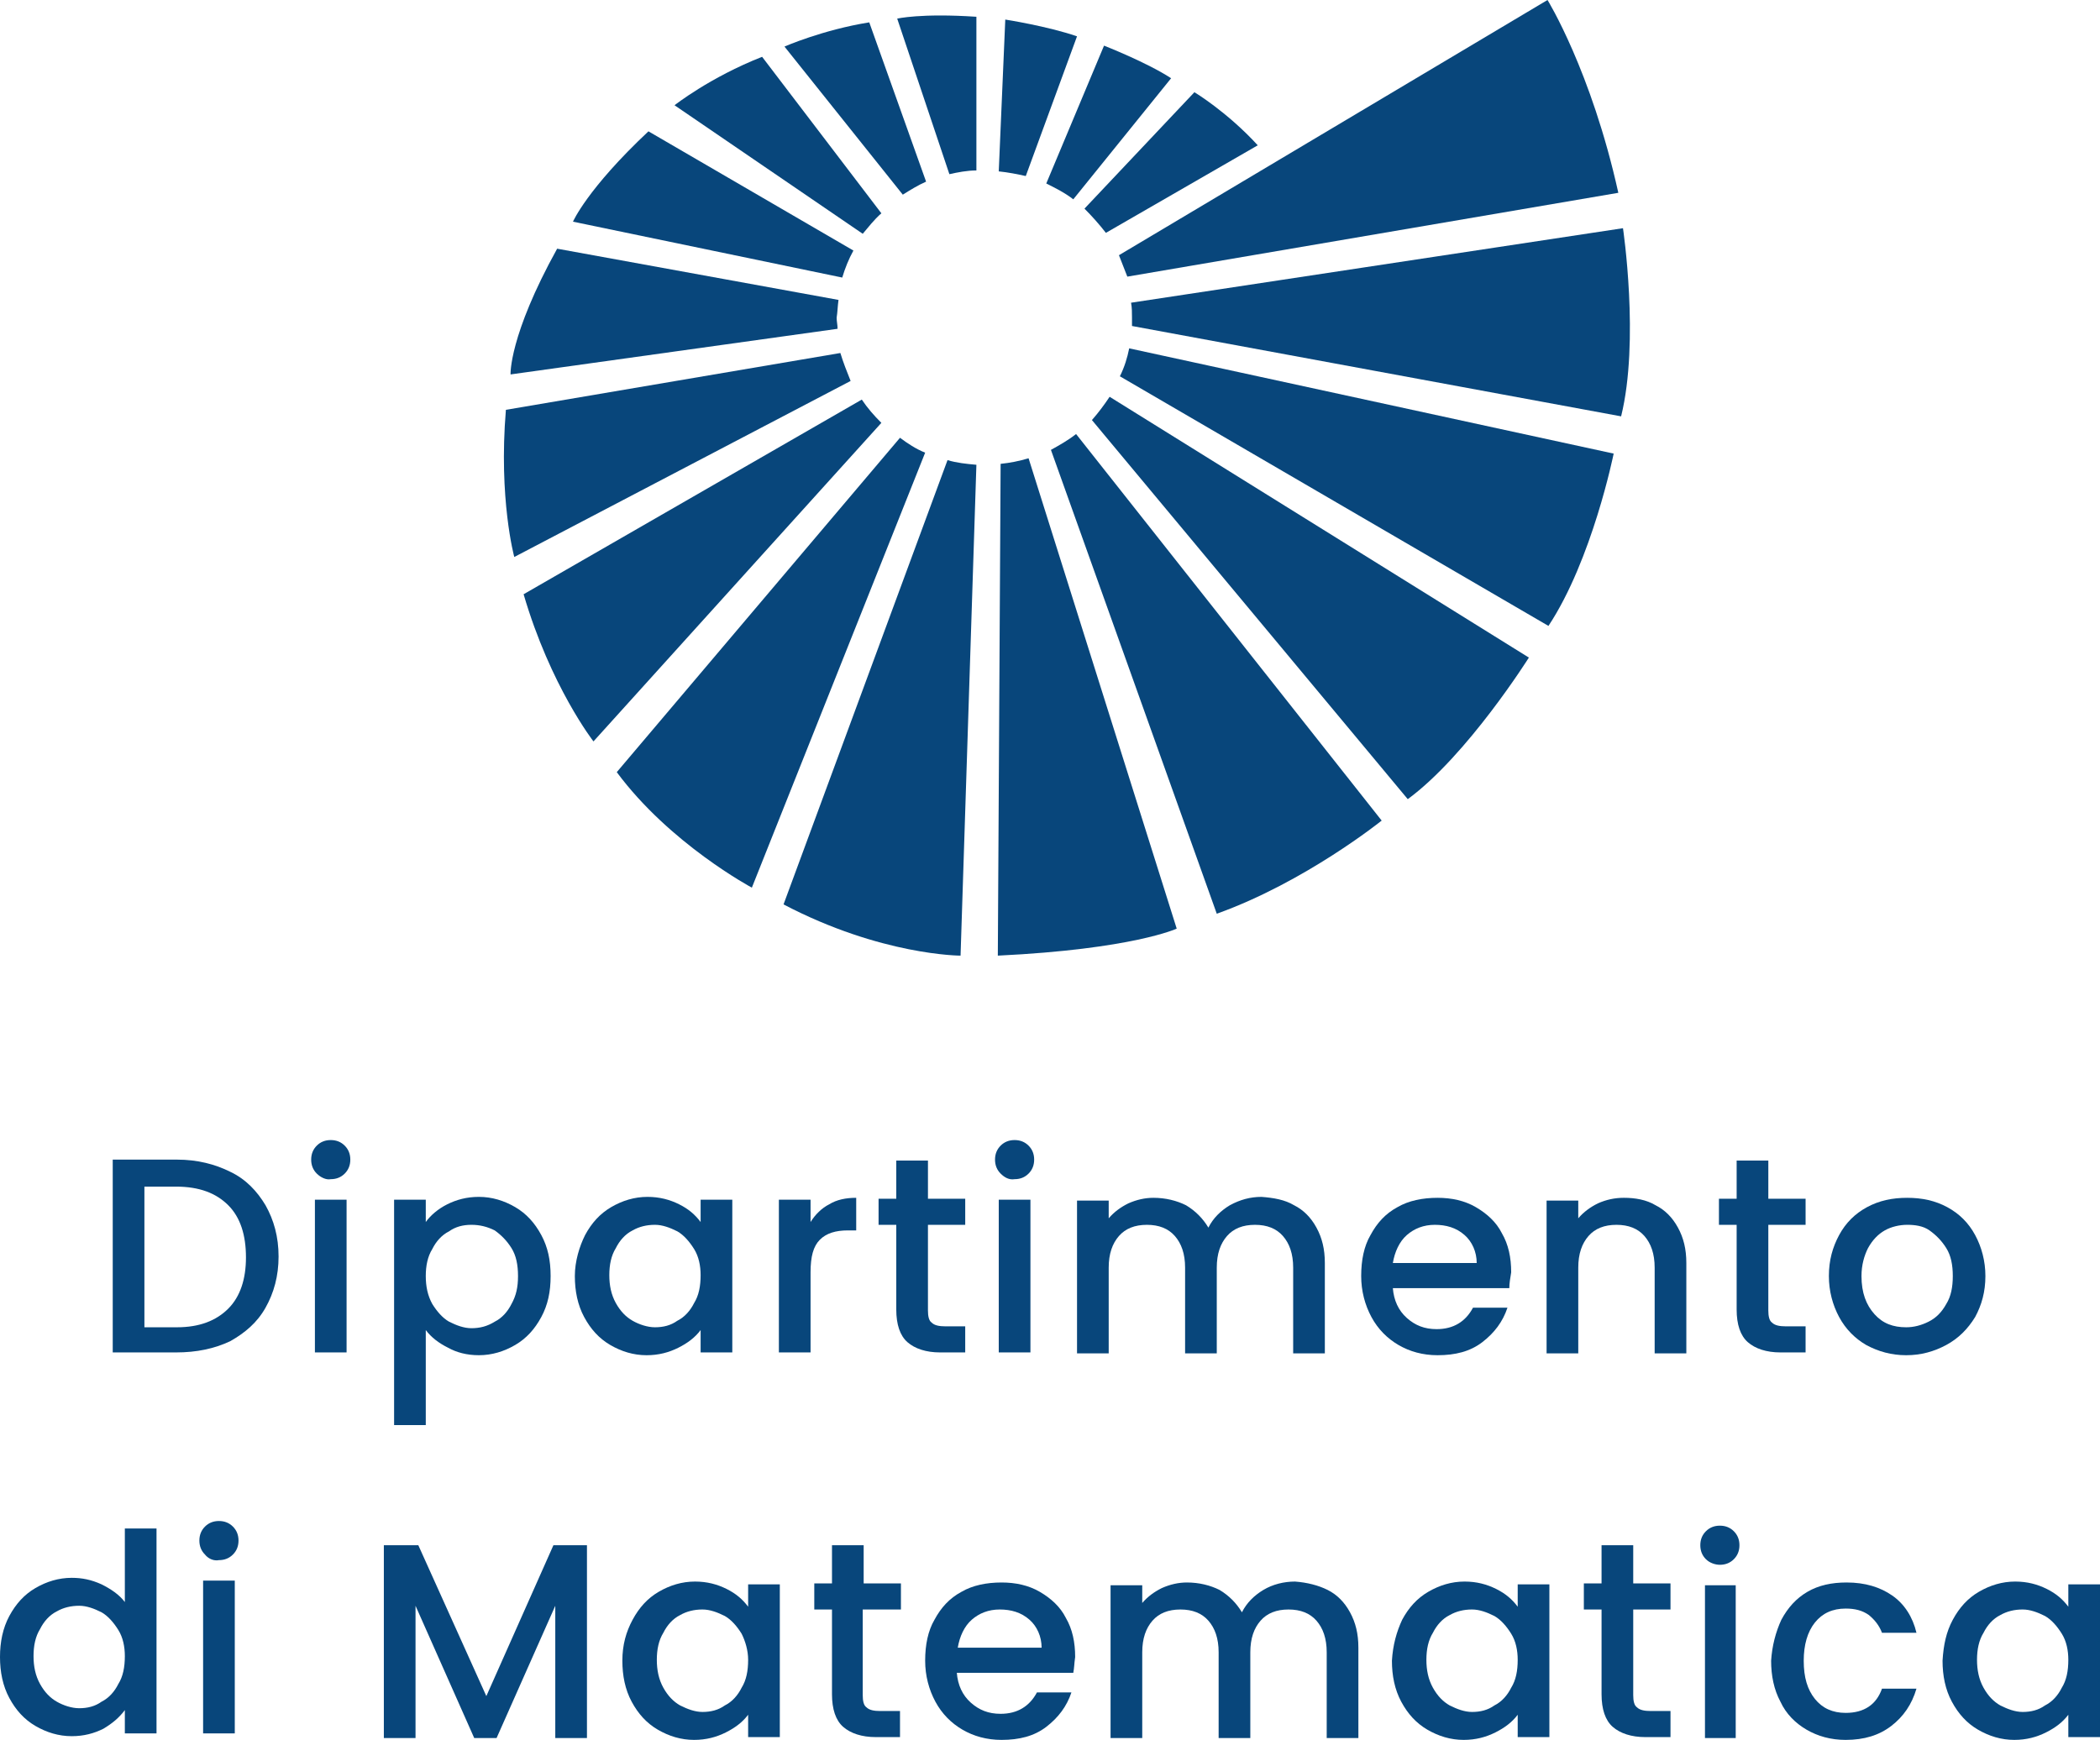 <?xml version="1.0" encoding="utf-8"?>
<!-- Generator: Adobe Illustrator 19.0.0, SVG Export Plug-In . SVG Version: 6.00 Build 0)  -->
<svg version="1.1" id="Livello_1" xmlns="http://www.w3.org/2000/svg" xmlns:xlink="http://www.w3.org/1999/xlink" x="0px" y="0px"
	 viewBox="0 0 225.4 186.8" style="enable-background:new 0 0 225.4 186.8;" xml:space="preserve">
<style type="text/css">
	.st0{fill:#08467B;}
</style>
<g id="XMLID_27_">
	<g id="XMLID_631_">
		<path id="XMLID_651_" class="st0" d="M173.7,20.7C170.8,7.6,166.1,0,166.1,0l-46,27.4c0.3,0.8,0.6,1.5,0.9,2.3L173.7,20.7z"/>
		<path id="XMLID_650_" class="st0" d="M121.5,35l52.5,9.7c2-8.1,0.2-20.2,0.2-20.2l-52.8,8c0.1,0.5,0.1,1.1,0.1,1.6
			C121.5,34.4,121.5,34.7,121.5,35z"/>
		<path id="XMLID_649_" class="st0" d="M166.2,67.2c4.7-7.1,7-18.5,7-18.5l-52-11.3c-0.2,1-0.5,2-1,3L166.2,67.2z"/>
		<path id="XMLID_648_" class="st0" d="M151.1,85.8c6.4-4.7,13-15.2,13-15.2l-45-28c-0.6,0.9-1.2,1.7-1.9,2.5L151.1,85.8z"/>
		<path id="XMLID_647_" class="st0" d="M130.6,98.1c9.5-3.4,17.7-10,17.7-10l-32.8-41.5c-0.9,0.7-1.8,1.2-2.7,1.7L130.6,98.1z"/>
		<path id="XMLID_646_" class="st0" d="M107.1,102.6c14.5-0.7,19.2-2.9,19.2-2.9l-15.9-50.5c-1,0.3-2,0.5-3,0.6L107.1,102.6z"/>
		<path id="XMLID_645_" class="st0" d="M84.1,97.1c10.5,5.5,19,5.5,19,5.5l1.7-52.7c-1.1-0.1-2.1-0.2-3.1-0.5L84.1,97.1z"/>
		<path id="XMLID_644_" class="st0" d="M66.2,82.9c5.7,7.7,14.5,12.4,14.5,12.4l18.6-46.7c-1-0.4-1.9-1-2.7-1.6L66.2,82.9z"/>
		<path id="XMLID_643_" class="st0" d="M92.5,42.9L56.2,63.8c2.9,9.9,7.5,15.8,7.5,15.8l30.9-34.2C93.8,44.6,93.1,43.8,92.5,42.9z"
			/>
		<path id="XMLID_642_" class="st0" d="M54.3,44c-0.8,9.6,0.9,15.8,0.9,15.8l36.1-18.9c-0.4-1-0.8-2-1.1-3L54.3,44z"/>
		<path id="XMLID_640_" class="st0" d="M90,32.2l-30.2-5.5c-5.2,9.4-5,13.5-5,13.5l35.1-4.9c0-0.4-0.1-0.8-0.1-1.2
			C89.9,33.5,89.9,32.9,90,32.2z"/>
		<path id="XMLID_639_" class="st0" d="M69.6,14.1c-6.6,6.2-8.1,9.7-8.1,9.7l28.9,6c0.3-1,0.7-2,1.2-2.9L69.6,14.1z"/>
		<path id="XMLID_637_" class="st0" d="M94.6,22.9L81.8,6.1c-5.6,2.2-9.4,5.2-9.4,5.2l20.2,13.8C93.2,24.4,93.8,23.6,94.6,22.9z"/>
		<path id="XMLID_636_" class="st0" d="M93.3,2.4c-5,0.8-9.1,2.6-9.1,2.6l12.7,15.9c0.8-0.5,1.6-1,2.5-1.4L93.3,2.4z"/>
		<path id="XMLID_635_" class="st0" d="M104.8,1.8C98.8,1.4,96.3,2,96.3,2l5.6,16.7c0.9-0.2,1.9-0.4,2.9-0.4V1.8z"/>
		<path id="XMLID_634_" class="st0" d="M115.6,3.9c-3.2-1.1-7.7-1.8-7.7-1.8l-0.7,16.3c1,0.1,2,0.3,2.9,0.5L115.6,3.9z"/>
		<path id="XMLID_633_" class="st0" d="M118.7,25l16.3-9.4c-3.3-3.6-6.8-5.7-6.8-5.7l-11.8,12.5C117.2,23.2,118,24.1,118.7,25z"/>
		<path id="XMLID_632_" class="st0" d="M125.7,8.4c-2.6-1.7-7.2-3.5-7.2-3.5l-6.2,14.8c1,0.5,2,1,2.9,1.7L125.7,8.4z"/>
	</g>
	<g id="XMLID_660_">
		<g id="XMLID_477_">
			<path id="XMLID_537_" class="st0" d="M24.7,125.8c1.7,0.8,2.9,2.1,3.8,3.6c0.9,1.6,1.4,3.4,1.4,5.5s-0.5,3.9-1.4,5.5
				s-2.2,2.7-3.8,3.6c-1.7,0.8-3.6,1.2-5.8,1.2h-6.8v-20.7H19C21.2,124.5,23.1,125,24.7,125.8z M24.5,140.5c1.3-1.3,1.9-3.2,1.9-5.5
				c0-2.4-0.6-4.3-1.9-5.6c-1.3-1.3-3.1-2-5.6-2h-3.4v15.1H19C21.4,142.5,23.2,141.8,24.5,140.5z"/>
			<path id="XMLID_534_" class="st0" d="M34,126c-0.4-0.4-0.6-0.9-0.6-1.5c0-0.6,0.2-1.1,0.6-1.5s0.9-0.6,1.5-0.6
				c0.6,0,1.1,0.2,1.5,0.6c0.4,0.4,0.6,0.9,0.6,1.5c0,0.6-0.2,1.1-0.6,1.5c-0.4,0.4-0.9,0.6-1.5,0.6C35,126.7,34.4,126.4,34,126z
				 M37.2,128.8v16.4h-3.4v-16.4H37.2z"/>
			<path id="XMLID_531_" class="st0" d="M48,129.3c1-0.5,2.1-0.8,3.4-0.8c1.4,0,2.7,0.4,3.9,1.1c1.2,0.7,2.1,1.7,2.8,3
				c0.7,1.3,1,2.7,1,4.4s-0.3,3.1-1,4.4c-0.7,1.3-1.6,2.3-2.8,3c-1.2,0.7-2.5,1.1-3.9,1.1c-1.3,0-2.4-0.3-3.3-0.8
				c-1-0.5-1.8-1.1-2.4-1.9V153h-3.4v-24.2h3.4v2.4C46.2,130.5,47,129.8,48,129.3z M54.9,134c-0.5-0.8-1.1-1.4-1.8-1.9
				c-0.8-0.4-1.6-0.6-2.5-0.6c-0.9,0-1.7,0.2-2.4,0.7c-0.8,0.4-1.4,1.1-1.8,1.9c-0.5,0.8-0.7,1.8-0.7,2.9c0,1.1,0.2,2.1,0.7,3
				c0.5,0.8,1.1,1.5,1.8,1.9c0.8,0.4,1.6,0.7,2.4,0.7c0.9,0,1.7-0.2,2.5-0.7c0.8-0.4,1.4-1.1,1.8-1.9c0.5-0.9,0.7-1.8,0.7-3
				S55.4,134.8,54.9,134z"/>
			<path id="XMLID_528_" class="st0" d="M62.8,132.6c0.7-1.3,1.6-2.3,2.8-3s2.5-1.1,3.9-1.1c1.3,0,2.4,0.3,3.4,0.8
				c1,0.5,1.7,1.1,2.3,1.9v-2.4h3.4v16.4h-3.4v-2.4c-0.6,0.8-1.4,1.4-2.4,1.9c-1,0.5-2.1,0.8-3.4,0.8c-1.4,0-2.7-0.4-3.9-1.1
				c-1.2-0.7-2.1-1.7-2.8-3c-0.7-1.3-1-2.8-1-4.4S62.2,133.8,62.8,132.6z M74.5,134.1c-0.5-0.8-1.1-1.5-1.8-1.9
				c-0.8-0.4-1.6-0.7-2.4-0.7c-0.9,0-1.7,0.2-2.4,0.6c-0.8,0.4-1.4,1.1-1.8,1.9c-0.5,0.8-0.7,1.8-0.7,2.9s0.2,2.1,0.7,3
				c0.5,0.9,1.1,1.5,1.8,1.9s1.6,0.7,2.4,0.7c0.9,0,1.7-0.2,2.4-0.7c0.8-0.4,1.4-1.1,1.8-1.9c0.5-0.8,0.7-1.8,0.7-3
				C75.2,135.9,75,134.9,74.5,134.1z"/>
			<path id="XMLID_526_" class="st0" d="M89,129.3c0.8-0.5,1.8-0.7,2.9-0.7v3.5h-0.9c-1.3,0-2.3,0.3-3,1c-0.7,0.7-1,1.8-1,3.5v8.6
				h-3.4v-16.4H87v2.4C87.5,130.4,88.2,129.7,89,129.3z"/>
			<path id="XMLID_524_" class="st0" d="M99.6,131.6v9.1c0,0.6,0.1,1.1,0.4,1.3c0.3,0.3,0.8,0.4,1.5,0.4h2.1v2.8h-2.7
				c-1.5,0-2.7-0.4-3.5-1.1c-0.8-0.7-1.2-1.9-1.2-3.5v-9.1h-1.9v-2.8h1.9v-4.1h3.4v4.1h4v2.8H99.6z"/>
			<path id="XMLID_521_" class="st0" d="M107.4,126c-0.4-0.4-0.6-0.9-0.6-1.5c0-0.6,0.2-1.1,0.6-1.5s0.9-0.6,1.5-0.6
				c0.6,0,1.1,0.2,1.5,0.6c0.4,0.4,0.6,0.9,0.6,1.5c0,0.6-0.2,1.1-0.6,1.5c-0.4,0.4-0.9,0.6-1.5,0.6
				C108.3,126.7,107.8,126.4,107.4,126z M110.6,128.8v16.4h-3.4v-16.4H110.6z"/>
			<path id="XMLID_519_" class="st0" d="M138.9,129.4c1,0.5,1.8,1.3,2.4,2.4c0.6,1.1,0.9,2.3,0.9,3.8v9.7h-3.4v-9.2
				c0-1.5-0.4-2.6-1.1-3.4c-0.7-0.8-1.7-1.2-3-1.2c-1.3,0-2.3,0.4-3,1.2c-0.7,0.8-1.1,1.9-1.1,3.4v9.2h-3.4v-9.2
				c0-1.5-0.4-2.6-1.1-3.4c-0.7-0.8-1.7-1.2-3-1.2c-1.3,0-2.3,0.4-3,1.2s-1.1,1.9-1.1,3.4v9.2h-3.4v-16.4h3.4v1.9
				c0.6-0.7,1.3-1.2,2.1-1.6c0.9-0.4,1.8-0.6,2.7-0.6c1.3,0,2.5,0.3,3.5,0.8c1,0.6,1.8,1.4,2.4,2.4c0.5-1,1.3-1.8,2.3-2.4
				c1.1-0.6,2.2-0.9,3.4-0.9C136.7,128.6,137.9,128.8,138.9,129.4z"/>
			<path id="XMLID_516_" class="st0" d="M162,138.3h-12.5c0.1,1.3,0.6,2.4,1.5,3.2c0.9,0.8,1.9,1.2,3.2,1.2c1.8,0,3.1-0.8,3.9-2.3
				h3.7c-0.5,1.5-1.4,2.7-2.7,3.7c-1.3,1-2.9,1.4-4.8,1.4c-1.6,0-3-0.4-4.2-1.1c-1.2-0.7-2.2-1.7-2.9-3s-1.1-2.8-1.1-4.4
				c0-1.7,0.3-3.2,1-4.4c0.7-1.3,1.6-2.3,2.9-3c1.2-0.7,2.7-1,4.3-1c1.5,0,2.9,0.3,4.1,1c1.2,0.7,2.2,1.6,2.8,2.8
				c0.7,1.2,1,2.6,1,4.2C162.1,137.2,162,137.8,162,138.3z M158.5,135.6c0-1.2-0.5-2.3-1.3-3c-0.9-0.8-2-1.1-3.2-1.1
				c-1.2,0-2.2,0.4-3,1.1c-0.8,0.7-1.3,1.8-1.5,3H158.5z"/>
			<path id="XMLID_514_" class="st0" d="M177.7,129.4c1,0.5,1.8,1.3,2.4,2.4c0.6,1.1,0.9,2.3,0.9,3.8v9.7h-3.4v-9.2
				c0-1.5-0.4-2.6-1.1-3.4c-0.7-0.8-1.7-1.2-3-1.2c-1.3,0-2.3,0.4-3,1.2s-1.1,1.9-1.1,3.4v9.2H166v-16.4h3.4v1.9
				c0.6-0.7,1.3-1.2,2.1-1.6c0.9-0.4,1.8-0.6,2.8-0.6C175.5,128.6,176.7,128.8,177.7,129.4z"/>
			<path id="XMLID_512_" class="st0" d="M189.8,131.6v9.1c0,0.6,0.1,1.1,0.4,1.3c0.3,0.3,0.8,0.4,1.5,0.4h2.1v2.8h-2.7
				c-1.5,0-2.7-0.4-3.5-1.1c-0.8-0.7-1.2-1.9-1.2-3.5v-9.1h-1.9v-2.8h1.9v-4.1h3.4v4.1h4v2.8H189.8z"/>
			<path id="XMLID_509_" class="st0" d="M200.3,144.4c-1.2-0.7-2.2-1.7-2.9-3s-1.1-2.8-1.1-4.4c0-1.7,0.4-3.1,1.1-4.4
				c0.7-1.3,1.7-2.3,3-3c1.3-0.7,2.7-1,4.3-1c1.6,0,3,0.3,4.3,1c1.3,0.7,2.3,1.7,3,3c0.7,1.3,1.1,2.8,1.1,4.4c0,1.7-0.4,3.1-1.1,4.4
				c-0.8,1.3-1.8,2.3-3.1,3c-1.3,0.7-2.7,1.1-4.3,1.1C203,145.5,201.6,145.1,200.3,144.4z M207,141.9c0.8-0.4,1.4-1,1.9-1.9
				c0.5-0.8,0.7-1.8,0.7-3c0-1.2-0.2-2.2-0.7-3c-0.5-0.8-1.1-1.4-1.8-1.9s-1.6-0.6-2.4-0.6s-1.7,0.2-2.4,0.6s-1.3,1-1.8,1.9
				c-0.4,0.8-0.7,1.8-0.7,3c0,1.8,0.5,3.1,1.4,4.1c0.9,1,2,1.4,3.4,1.4C205.4,142.5,206.2,142.3,207,141.9z"/>
			<path id="XMLID_507_" class="st0" d="M63,165.9v20.7h-3.4v-14.2l-6.3,14.2h-2.4l-6.3-14.2v14.2h-3.4v-20.7h3.7l7.3,16.2l7.2-16.2
				H63z"/>
			<path id="XMLID_504_" class="st0" d="M67.9,173.9c0.7-1.3,1.6-2.3,2.8-3c1.2-0.7,2.5-1.1,3.9-1.1c1.3,0,2.4,0.3,3.4,0.8
				c1,0.5,1.7,1.1,2.3,1.9v-2.4h3.4v16.4h-3.4v-2.4c-0.6,0.8-1.4,1.4-2.4,1.9c-1,0.5-2.1,0.8-3.4,0.8c-1.4,0-2.7-0.4-3.9-1.1
				c-1.2-0.7-2.1-1.7-2.8-3c-0.7-1.3-1-2.8-1-4.4C66.8,176.6,67.2,175.2,67.9,173.9z M79.6,175.4c-0.5-0.8-1.1-1.5-1.8-1.9
				c-0.8-0.4-1.6-0.7-2.4-0.7c-0.9,0-1.7,0.2-2.4,0.6c-0.8,0.4-1.4,1.1-1.8,1.9c-0.5,0.8-0.7,1.8-0.7,2.9c0,1.1,0.2,2.1,0.7,3
				c0.5,0.9,1.1,1.5,1.8,1.9c0.8,0.4,1.6,0.7,2.4,0.7c0.9,0,1.7-0.2,2.4-0.7c0.8-0.4,1.4-1.1,1.8-1.9c0.5-0.8,0.7-1.8,0.7-3
				C80.3,177.2,80,176.2,79.6,175.4z"/>
			<path id="XMLID_502_" class="st0" d="M92.6,172.9v9.1c0,0.6,0.1,1.1,0.4,1.3c0.3,0.3,0.8,0.4,1.5,0.4h2.1v2.8H94
				c-1.5,0-2.7-0.4-3.5-1.1s-1.2-1.9-1.2-3.5v-9.1h-1.9v-2.8h1.9v-4.1h3.4v4.1h4v2.8H92.6z"/>
			<path id="XMLID_499_" class="st0" d="M115.2,179.6h-12.5c0.1,1.3,0.6,2.4,1.5,3.2c0.9,0.8,1.9,1.2,3.2,1.2c1.8,0,3.1-0.8,3.9-2.3
				h3.7c-0.5,1.5-1.4,2.7-2.7,3.7c-1.3,1-2.9,1.4-4.8,1.4c-1.6,0-3-0.4-4.2-1.1c-1.2-0.7-2.2-1.7-2.9-3c-0.7-1.3-1.1-2.8-1.1-4.4
				c0-1.7,0.3-3.2,1-4.4c0.7-1.3,1.6-2.3,2.9-3c1.2-0.7,2.7-1,4.3-1c1.5,0,2.9,0.3,4.1,1c1.2,0.7,2.2,1.6,2.8,2.8
				c0.7,1.2,1,2.6,1,4.2C115.3,178.6,115.3,179.1,115.2,179.6z M111.8,176.9c0-1.2-0.5-2.3-1.3-3c-0.9-0.8-2-1.1-3.2-1.1
				c-1.2,0-2.2,0.4-3,1.1c-0.8,0.7-1.3,1.8-1.5,3H111.8z"/>
			<path id="XMLID_497_" class="st0" d="M142.5,170.7c1,0.5,1.8,1.3,2.4,2.4c0.6,1.1,0.9,2.3,0.9,3.8v9.7h-3.4v-9.2
				c0-1.5-0.4-2.6-1.1-3.4c-0.7-0.8-1.7-1.2-3-1.2c-1.3,0-2.3,0.4-3,1.2c-0.7,0.8-1.1,1.9-1.1,3.4v9.2h-3.4v-9.2
				c0-1.5-0.4-2.6-1.1-3.4c-0.7-0.8-1.7-1.2-3-1.2c-1.3,0-2.3,0.4-3,1.2s-1.1,1.9-1.1,3.4v9.2h-3.4v-16.4h3.4v1.9
				c0.6-0.7,1.3-1.2,2.1-1.6c0.9-0.4,1.8-0.6,2.7-0.6c1.3,0,2.5,0.3,3.5,0.8c1,0.6,1.8,1.4,2.4,2.4c0.5-1,1.3-1.8,2.3-2.4
				s2.2-0.9,3.4-0.9C140.3,169.9,141.5,170.2,142.5,170.7z"/>
			<path id="XMLID_494_" class="st0" d="M150.5,173.9c0.7-1.3,1.6-2.3,2.8-3c1.2-0.7,2.5-1.1,3.9-1.1c1.3,0,2.4,0.3,3.4,0.8
				c1,0.5,1.7,1.1,2.3,1.9v-2.4h3.4v16.4h-3.4v-2.4c-0.6,0.8-1.4,1.4-2.4,1.9c-1,0.5-2.1,0.8-3.4,0.8c-1.4,0-2.7-0.4-3.9-1.1
				c-1.2-0.7-2.1-1.7-2.8-3c-0.7-1.3-1-2.8-1-4.4C149.5,176.6,149.9,175.2,150.5,173.9z M162.2,175.4c-0.5-0.8-1.1-1.5-1.8-1.9
				c-0.8-0.4-1.6-0.7-2.4-0.7c-0.9,0-1.7,0.2-2.4,0.6c-0.8,0.4-1.4,1.1-1.8,1.9c-0.5,0.8-0.7,1.8-0.7,2.9c0,1.1,0.2,2.1,0.7,3
				c0.5,0.9,1.1,1.5,1.8,1.9c0.8,0.4,1.6,0.7,2.4,0.7c0.9,0,1.7-0.2,2.4-0.7c0.8-0.4,1.4-1.1,1.8-1.9c0.5-0.8,0.7-1.8,0.7-3
				C162.9,177.2,162.7,176.2,162.2,175.4z"/>
			<path id="XMLID_492_" class="st0" d="M175.3,172.9v9.1c0,0.6,0.1,1.1,0.4,1.3c0.3,0.3,0.8,0.4,1.5,0.4h2.1v2.8h-2.7
				c-1.5,0-2.7-0.4-3.5-1.1c-0.8-0.7-1.2-1.9-1.2-3.5v-9.1H170v-2.8h1.9v-4.1h3.4v4.1h4v2.8H175.3z"/>
			<path id="XMLID_489_" class="st0" d="M183.1,167.4c-0.4-0.4-0.6-0.9-0.6-1.5s0.2-1.1,0.6-1.5s0.9-0.6,1.5-0.6
				c0.6,0,1.1,0.2,1.5,0.6c0.4,0.4,0.6,0.9,0.6,1.5s-0.2,1.1-0.6,1.5c-0.4,0.4-0.9,0.6-1.5,0.6C184.1,168,183.5,167.8,183.1,167.4z
				 M186.3,170.2v16.4H183v-16.4H186.3z"/>
			<path id="XMLID_487_" class="st0" d="M191.2,173.9c0.7-1.3,1.6-2.3,2.8-3c1.2-0.7,2.6-1,4.2-1c2,0,3.6,0.5,4.9,1.4
				c1.3,0.9,2.2,2.3,2.6,4h-3.7c-0.3-0.8-0.8-1.4-1.4-1.9c-0.7-0.5-1.5-0.7-2.5-0.7c-1.4,0-2.5,0.5-3.3,1.5c-0.8,1-1.2,2.4-1.2,4.1
				c0,1.8,0.4,3.1,1.2,4.1c0.8,1,1.9,1.5,3.3,1.5c2,0,3.3-0.9,3.9-2.6h3.7c-0.5,1.7-1.4,3-2.7,4c-1.3,1-2.9,1.5-4.9,1.5
				c-1.6,0-3-0.4-4.2-1.1c-1.2-0.7-2.2-1.7-2.8-3c-0.7-1.3-1-2.8-1-4.4C190.2,176.7,190.6,175.2,191.2,173.9z"/>
			<path id="XMLID_484_" class="st0" d="M209.6,173.9c0.7-1.3,1.6-2.3,2.8-3c1.2-0.7,2.5-1.1,3.9-1.1c1.3,0,2.4,0.3,3.4,0.8
				c1,0.5,1.7,1.1,2.3,1.9v-2.4h3.4v16.4H222v-2.4c-0.6,0.8-1.4,1.4-2.4,1.9c-1,0.5-2.1,0.8-3.4,0.8c-1.4,0-2.7-0.4-3.9-1.1
				c-1.2-0.7-2.1-1.7-2.8-3c-0.7-1.3-1-2.8-1-4.4C208.6,176.6,208.9,175.2,209.6,173.9z M221.3,175.4c-0.5-0.8-1.1-1.5-1.8-1.9
				c-0.8-0.4-1.6-0.7-2.4-0.7c-0.9,0-1.7,0.2-2.4,0.6c-0.8,0.4-1.4,1.1-1.8,1.9c-0.5,0.8-0.7,1.8-0.7,2.9c0,1.1,0.2,2.1,0.7,3
				c0.5,0.9,1.1,1.5,1.8,1.9c0.8,0.4,1.6,0.7,2.4,0.7c0.9,0,1.7-0.2,2.4-0.7c0.8-0.4,1.4-1.1,1.8-1.9c0.5-0.8,0.7-1.8,0.7-3
				C222,177.2,221.8,176.2,221.3,175.4z"/>
			<path id="XMLID_481_" class="st0" d="M1,173.5c0.7-1.3,1.6-2.3,2.8-3s2.5-1.1,3.9-1.1c1.1,0,2.1,0.2,3.2,0.7
				c1,0.5,1.9,1.1,2.5,1.9v-7.9h3.4v22h-3.4v-2.5c-0.6,0.8-1.3,1.4-2.3,2c-1,0.5-2.1,0.8-3.4,0.8c-1.4,0-2.7-0.4-3.9-1.1
				c-1.2-0.7-2.1-1.7-2.8-3c-0.7-1.3-1-2.8-1-4.4S0.3,174.8,1,173.5z M12.7,175c-0.5-0.8-1.1-1.5-1.8-1.9c-0.8-0.4-1.6-0.7-2.4-0.7
				c-0.9,0-1.7,0.2-2.4,0.6c-0.8,0.4-1.4,1.1-1.8,1.9c-0.5,0.8-0.7,1.8-0.7,2.9s0.2,2.1,0.7,3c0.5,0.9,1.1,1.5,1.8,1.9
				s1.6,0.7,2.4,0.7c0.9,0,1.7-0.2,2.4-0.7c0.8-0.4,1.4-1.1,1.8-1.9c0.5-0.8,0.7-1.8,0.7-3C13.4,176.8,13.2,175.8,12.7,175z"/>
			<path id="XMLID_478_" class="st0" d="M22,166.9c-0.4-0.4-0.6-0.9-0.6-1.5c0-0.6,0.2-1.1,0.6-1.5s0.9-0.6,1.5-0.6
				c0.6,0,1.1,0.2,1.5,0.6c0.4,0.4,0.6,0.9,0.6,1.5c0,0.6-0.2,1.1-0.6,1.5c-0.4,0.4-0.9,0.6-1.5,0.6C23,167.6,22.4,167.4,22,166.9z
				 M25.2,169.7v16.4h-3.4v-16.4H25.2z"/>
		</g>
	</g>
</g>
</svg>
